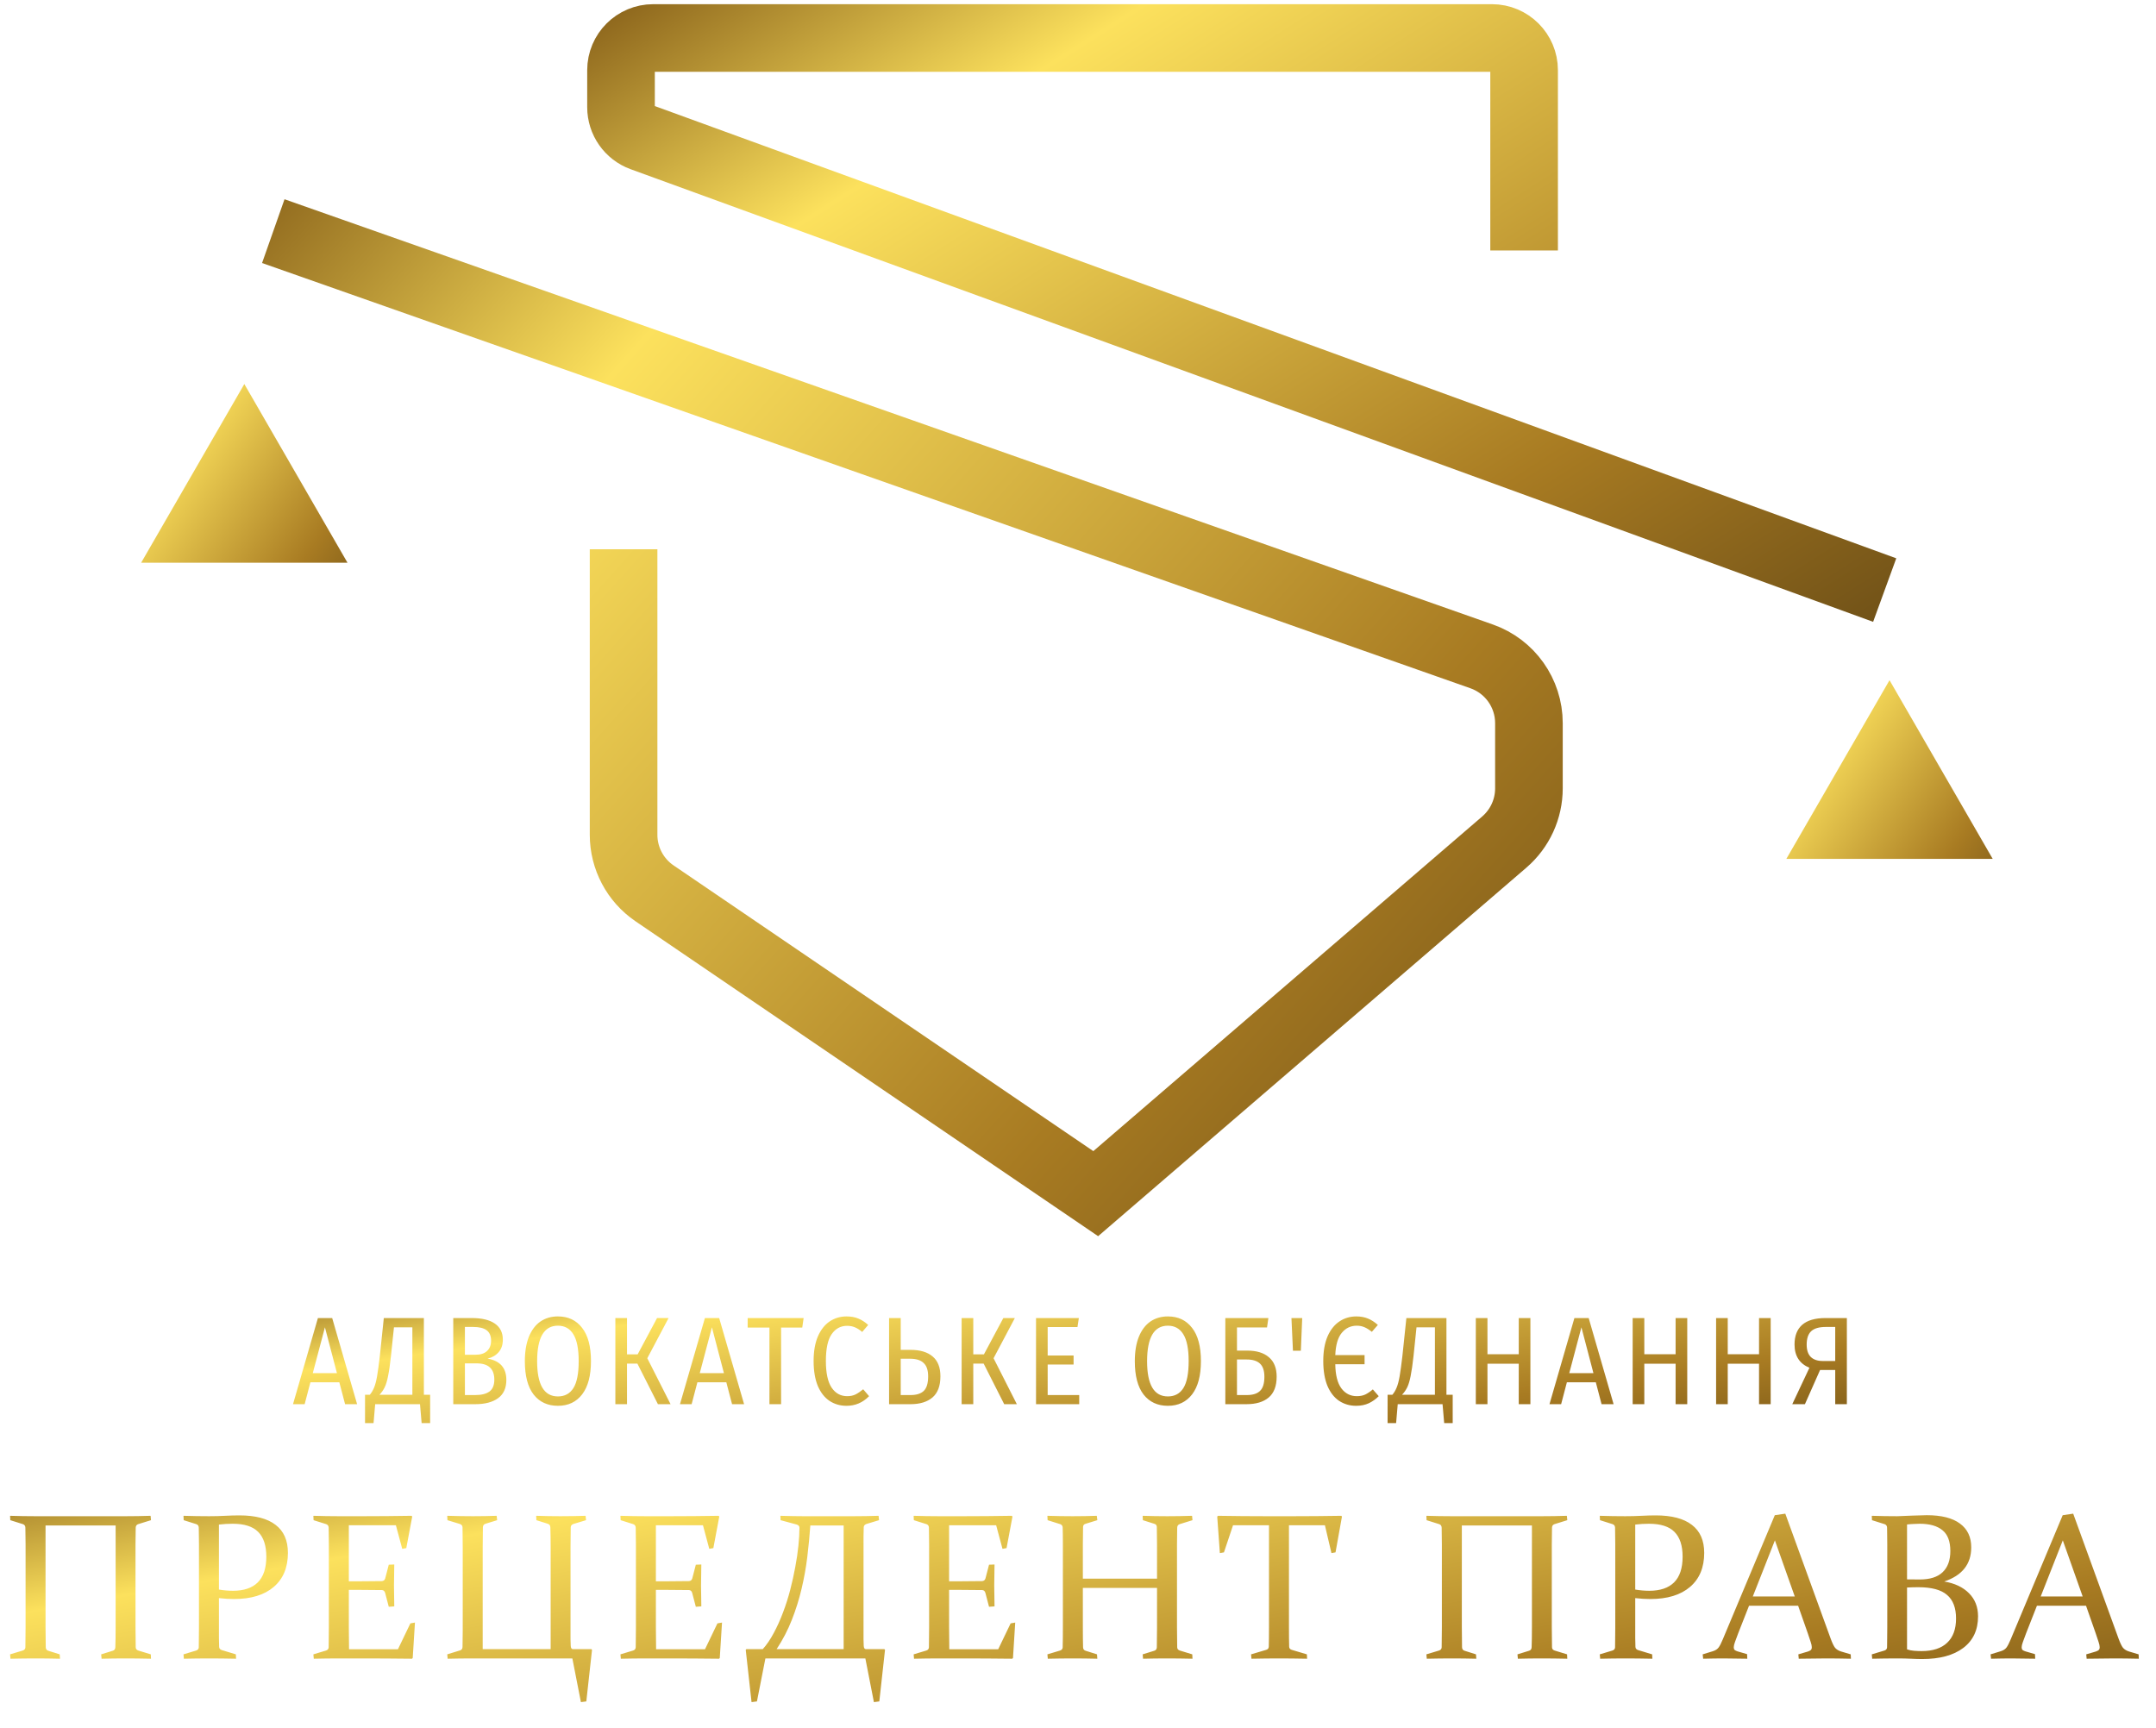 <svg width="227" height="182" viewBox="0 0 227 182" fill="none" xmlns="http://www.w3.org/2000/svg">
<path d="M28.774 24.339L155.996 69.118C158.981 70.168 160.977 72.988 160.977 76.152V83.017C160.977 85.189 160.031 87.253 158.385 88.67L115.366 125.695L68.917 94.073C66.877 92.684 65.656 90.376 65.656 87.908V57.842" stroke="url(#paint0_linear_325_12)" stroke-width="7.119"/>
<path d="M188.375 90.271L198.944 71.966L209.512 90.271H188.375Z" fill="url(#paint1_linear_325_12)" stroke="url(#paint2_linear_325_12)" stroke-width="0.339"/>
<path d="M15.156 59.085L25.724 40.78L36.292 59.085H15.156Z" fill="url(#paint3_linear_325_12)" stroke="url(#paint4_linear_325_12)" stroke-width="0.339"/>
<path d="M160.469 26.373V7.39C160.469 5.518 158.952 4 157.079 4H68.775C66.902 4 65.385 5.518 65.385 7.39V11.288C65.385 12.713 66.276 13.986 67.614 14.473L198.435 62.136" stroke="url(#paint5_linear_325_12)" stroke-width="7.119"/>
<path d="M36.333 147.864L35.727 145.557H32.682L32.075 147.864H30.85L33.473 138.795H34.975L37.599 147.864H36.333ZM32.932 144.595H35.476L34.211 139.77L32.932 144.595ZM45.288 146.875V149.854H44.392L44.221 147.864H39.502L39.33 149.854H38.434V146.875H38.935C39.119 146.655 39.269 146.405 39.383 146.124C39.506 145.834 39.611 145.438 39.699 144.937C39.787 144.428 39.884 143.72 39.989 142.815L40.411 138.795H44.629V146.875H45.288ZM43.417 139.77H41.479L41.163 142.802C41.066 143.69 40.965 144.388 40.859 144.898C40.763 145.399 40.644 145.794 40.503 146.084C40.363 146.374 40.178 146.638 39.95 146.875H43.417V139.77ZM51.334 143.066C52.653 143.294 53.312 144.041 53.312 145.307C53.312 146.168 53.022 146.809 52.442 147.231C51.862 147.653 51.062 147.864 50.042 147.864H47.723V138.795H49.687C50.732 138.795 51.536 138.988 52.099 139.375C52.661 139.761 52.943 140.328 52.943 141.075C52.943 141.611 52.793 142.051 52.494 142.393C52.204 142.727 51.818 142.951 51.334 143.066ZM48.949 139.731V142.657H50.082C50.592 142.657 50.987 142.53 51.268 142.275C51.558 142.011 51.703 141.646 51.703 141.181C51.703 140.671 51.545 140.302 51.229 140.073C50.921 139.845 50.447 139.731 49.805 139.731H48.949ZM50.056 146.902C50.697 146.902 51.189 146.778 51.532 146.532C51.875 146.278 52.046 145.86 52.046 145.28C52.046 144.138 51.427 143.567 50.188 143.567H48.949V146.902H50.056ZM58.741 138.623C59.822 138.623 60.67 139.023 61.285 139.823C61.909 140.614 62.221 141.783 62.221 143.329C62.221 144.85 61.913 146.014 61.298 146.822C60.683 147.631 59.831 148.035 58.741 148.035C57.66 148.035 56.807 147.64 56.184 146.849C55.568 146.049 55.261 144.88 55.261 143.342C55.261 142.332 55.401 141.475 55.683 140.772C55.973 140.06 56.377 139.524 56.895 139.164C57.423 138.804 58.038 138.623 58.741 138.623ZM58.741 139.599C57.282 139.599 56.553 140.847 56.553 143.342C56.553 145.812 57.282 147.047 58.741 147.047C59.461 147.047 60.006 146.752 60.375 146.163C60.744 145.575 60.929 144.63 60.929 143.329C60.929 142.037 60.74 141.093 60.362 140.495C59.993 139.898 59.453 139.599 58.741 139.599ZM70.392 138.795L68.152 143.026L70.603 147.864H69.272L67.11 143.593H66.016V147.864H64.79V138.795H66.016V142.617H67.137L69.18 138.795H70.392ZM77.078 147.864L76.472 145.557H73.427L72.82 147.864H71.594L74.218 138.795H75.72L78.343 147.864H77.078ZM73.677 144.595H76.221L74.956 139.77L73.677 144.595ZM84.612 138.795L84.467 139.797H82.239V147.864H81.013V139.797H78.72V138.795H84.612ZM89.13 138.623C89.605 138.623 90.017 138.698 90.369 138.847C90.721 138.988 91.068 139.212 91.41 139.52L90.778 140.258C90.523 140.038 90.268 139.876 90.013 139.77C89.767 139.665 89.495 139.612 89.196 139.612C88.51 139.612 87.966 139.906 87.561 140.495C87.157 141.075 86.955 142.015 86.955 143.316C86.955 144.582 87.157 145.517 87.561 146.124C87.966 146.721 88.51 147.02 89.196 147.02C89.539 147.02 89.833 146.959 90.079 146.836C90.325 146.713 90.593 146.532 90.883 146.295L91.503 147.02C90.844 147.697 90.053 148.035 89.13 148.035C88.453 148.035 87.851 147.859 87.324 147.508C86.806 147.156 86.397 146.629 86.098 145.926C85.808 145.214 85.663 144.344 85.663 143.316C85.663 142.297 85.813 141.435 86.111 140.732C86.419 140.029 86.832 139.502 87.35 139.151C87.878 138.799 88.471 138.623 89.13 138.623ZM95.863 142.143C96.874 142.143 97.652 142.376 98.197 142.842C98.741 143.299 99.014 143.993 99.014 144.924C99.014 145.935 98.737 146.677 98.183 147.152C97.63 147.626 96.856 147.864 95.863 147.864H93.609V138.795H94.835V142.143H95.863ZM95.89 146.902C96.496 146.902 96.953 146.757 97.261 146.467C97.568 146.168 97.722 145.658 97.722 144.937C97.722 144.287 97.564 143.817 97.247 143.527C96.94 143.228 96.47 143.079 95.837 143.079H94.835V146.902H95.89ZM106.851 138.795L104.61 143.026L107.062 147.864H105.73L103.568 143.593H102.474V147.864H101.248V138.795H102.474V142.617H103.595L105.638 138.795H106.851ZM113.589 138.795L113.444 139.744H110.307V142.736H113.035V143.685H110.307V146.902H113.628V147.864H109.081V138.795H113.589ZM122.962 138.623C124.043 138.623 124.891 139.023 125.506 139.823C126.13 140.614 126.442 141.783 126.442 143.329C126.442 144.85 126.135 146.014 125.52 146.822C124.905 147.631 124.052 148.035 122.962 148.035C121.882 148.035 121.029 147.64 120.405 146.849C119.79 146.049 119.482 144.88 119.482 143.342C119.482 142.332 119.623 141.475 119.904 140.772C120.194 140.06 120.599 139.524 121.117 139.164C121.644 138.804 122.259 138.623 122.962 138.623ZM122.962 139.599C121.504 139.599 120.774 140.847 120.774 143.342C120.774 145.812 121.504 147.047 122.962 147.047C123.683 147.047 124.228 146.752 124.597 146.163C124.966 145.575 125.151 144.63 125.151 143.329C125.151 142.037 124.962 141.093 124.584 140.495C124.215 139.898 123.674 139.599 122.962 139.599ZM131.319 142.222C132.303 142.222 133.063 142.455 133.599 142.921C134.144 143.378 134.416 144.059 134.416 144.964C134.416 145.957 134.135 146.691 133.573 147.165C133.019 147.631 132.241 147.864 131.24 147.864H129.012V138.795H133.546L133.401 139.783H130.238V142.222H131.319ZM131.292 146.902C131.907 146.902 132.364 146.757 132.663 146.467C132.971 146.177 133.125 145.68 133.125 144.977C133.125 144.344 132.971 143.883 132.663 143.593C132.356 143.303 131.89 143.158 131.266 143.158H130.238V146.902H131.292ZM136.132 142.235L135.973 138.795H137.107L136.962 142.235H136.132ZM145.163 147.02C144.873 147.319 144.53 147.565 144.135 147.758C143.739 147.943 143.291 148.035 142.79 148.035C142.114 148.035 141.512 147.859 140.984 147.508C140.466 147.156 140.057 146.629 139.758 145.926C139.468 145.214 139.323 144.344 139.323 143.316C139.323 142.297 139.473 141.435 139.772 140.732C140.079 140.029 140.497 139.502 141.024 139.151C141.551 138.799 142.144 138.623 142.803 138.623C143.269 138.623 143.678 138.698 144.029 138.847C144.381 138.988 144.728 139.212 145.071 139.52L144.438 140.245C144.166 140.025 143.906 139.862 143.66 139.757C143.414 139.652 143.146 139.599 142.856 139.599C142.215 139.599 141.687 139.849 141.274 140.35C140.861 140.842 140.633 141.624 140.589 142.697H143.673V143.659H140.589C140.606 144.801 140.822 145.649 141.235 146.203C141.648 146.748 142.188 147.02 142.856 147.02C143.199 147.02 143.493 146.963 143.739 146.849C143.994 146.726 144.262 146.546 144.543 146.308L145.163 147.02ZM152.951 146.875V149.854H152.055L151.883 147.864H147.164L146.993 149.854H146.096V146.875H146.597C146.782 146.655 146.931 146.405 147.045 146.124C147.169 145.834 147.274 145.438 147.362 144.937C147.45 144.428 147.546 143.72 147.652 142.815L148.074 138.795H152.292V146.875H152.951ZM151.079 139.77H149.141L148.825 142.802C148.728 143.69 148.627 144.388 148.522 144.898C148.425 145.399 148.307 145.794 148.166 146.084C148.025 146.374 147.841 146.638 147.612 146.875H151.079V139.77ZM159.906 147.864V143.606H156.611V147.864H155.385V138.795H156.611V142.604H159.906V138.795H161.132V147.864H159.906ZM168.625 147.864L168.019 145.557H164.974L164.368 147.864H163.142L165.765 138.795H167.268L169.891 147.864H168.625ZM165.224 144.595H167.769L166.503 139.77L165.224 144.595ZM176.421 147.864V143.606H173.125V147.864H171.899V138.795H173.125V142.604H176.421V138.795H177.646V147.864H176.421ZM185.205 147.864V143.606H181.91V147.864H180.684V138.795H181.91V142.604H185.205V138.795H186.431V147.864H185.205ZM194.452 138.795V147.864H193.226V144.265H191.631L190.036 147.864H188.704L190.51 144.028C189.465 143.597 188.942 142.78 188.942 141.576C188.942 140.671 189.21 139.981 189.746 139.507C190.291 139.032 191.108 138.795 192.198 138.795H194.452ZM193.226 143.316V139.731H192.237C191.534 139.731 191.02 139.88 190.695 140.179C190.379 140.478 190.22 140.948 190.22 141.589C190.22 142.169 190.365 142.604 190.655 142.894C190.954 143.175 191.367 143.316 191.894 143.316H193.226Z" fill="url(#paint6_linear_325_12)"/>
<path d="M4.817 173.467C4.824 173.66 4.917 173.782 5.095 173.832L6.286 174.207L6.318 174.668C5.467 174.647 4.616 174.636 3.765 174.636C2.914 174.636 2.027 174.647 1.105 174.668L1.062 174.207L2.381 173.81C2.567 173.753 2.664 173.642 2.671 173.478C2.685 172.898 2.693 172.187 2.693 171.343V162.643C2.693 161.928 2.685 161.334 2.671 160.862C2.664 160.676 2.578 160.555 2.414 160.498L1.083 160.079L1.062 159.618C1.985 159.647 2.871 159.661 3.722 159.661H13.238C14.088 159.661 14.961 159.647 15.855 159.618L15.898 160.079L14.546 160.498C14.382 160.555 14.296 160.676 14.289 160.862C14.274 161.334 14.267 161.928 14.267 162.643V171.343C14.267 172.187 14.274 172.898 14.289 173.478C14.296 173.642 14.392 173.753 14.578 173.81L15.876 174.207L15.898 174.668C14.954 174.647 14.053 174.636 13.195 174.636C12.344 174.636 11.51 174.647 10.695 174.668L10.652 174.207L11.864 173.832C12.043 173.782 12.136 173.66 12.143 173.467C12.165 172.895 12.175 172.187 12.175 171.343V160.637H4.795V171.343C4.795 172.187 4.802 172.895 4.817 173.467ZM23.052 167.385C23.552 167.47 24.046 167.513 24.532 167.513C25.676 167.513 26.545 167.22 27.139 166.634C27.739 166.04 28.04 165.135 28.04 163.92C28.04 162.754 27.754 161.885 27.182 161.313C26.617 160.741 25.723 160.455 24.5 160.455C24.021 160.455 23.538 160.483 23.052 160.541V167.385ZM23.052 171.343C23.052 171.772 23.052 172.158 23.052 172.502C23.059 172.845 23.066 173.152 23.073 173.424C23.08 173.589 23.173 173.699 23.352 173.757L24.832 174.207L24.854 174.668C23.817 174.647 22.873 174.636 22.022 174.636C21.157 174.636 20.27 174.647 19.361 174.668L19.319 174.207L20.638 173.81C20.824 173.753 20.921 173.642 20.928 173.478C20.935 173.192 20.938 172.873 20.938 172.523C20.945 172.165 20.949 171.772 20.949 171.343V162.643C20.949 162.278 20.945 161.949 20.938 161.656C20.938 161.363 20.935 161.098 20.928 160.862C20.921 160.676 20.835 160.555 20.67 160.498L19.34 160.079L19.319 159.618C20.241 159.647 21.139 159.661 22.011 159.661C22.598 159.661 23.163 159.647 23.706 159.618C24.257 159.589 24.757 159.575 25.208 159.575C26.888 159.575 28.158 159.908 29.016 160.573C29.881 161.231 30.314 162.214 30.314 163.523C30.314 165.06 29.817 166.255 28.823 167.106C27.829 167.957 26.434 168.382 24.639 168.382C24.146 168.382 23.617 168.35 23.052 168.286V171.343ZM35.655 159.661H38.262C39.864 159.661 41.555 159.647 43.336 159.618L43.4 159.704L42.778 163.019L42.349 163.094L41.684 160.616H36.728V166.516H37.704C38.448 166.516 39.277 166.509 40.193 166.494C40.379 166.487 40.5 166.394 40.557 166.215L40.933 164.767L41.512 164.746C41.491 165.747 41.48 166.487 41.48 166.966C41.48 167.431 41.491 168.161 41.512 169.155L40.933 169.197L40.547 167.728C40.489 167.542 40.379 167.445 40.214 167.438C39.284 167.424 38.444 167.417 37.693 167.417H36.728V171.321C36.728 172.115 36.735 172.898 36.749 173.671H41.898L43.207 170.946L43.69 170.86L43.454 174.593L43.379 174.668C41.526 174.647 39.817 174.636 38.251 174.636H35.698C34.833 174.636 33.946 174.647 33.038 174.668L32.995 174.207L34.314 173.81C34.493 173.76 34.589 173.649 34.604 173.478C34.611 173.192 34.614 172.873 34.614 172.523C34.621 172.165 34.625 171.772 34.625 171.343V162.643C34.625 162.278 34.621 161.949 34.614 161.656C34.614 161.363 34.611 161.098 34.604 160.862C34.596 160.676 34.511 160.555 34.346 160.498L33.016 160.079L32.995 159.618C33.917 159.647 34.804 159.661 35.655 159.661ZM60.069 171.611C60.069 172.012 60.069 172.351 60.069 172.63C60.076 172.909 60.083 173.131 60.09 173.295C60.098 173.538 60.176 173.66 60.326 173.66H62.268L62.332 173.735L61.732 179.163L61.163 179.238L60.262 174.636H49.749C48.898 174.636 48.026 174.647 47.132 174.668L47.089 174.207L48.441 173.789C48.605 173.739 48.691 173.621 48.698 173.435C48.712 172.963 48.719 172.369 48.719 171.654V162.943C48.719 162.107 48.712 161.399 48.698 160.819C48.691 160.655 48.594 160.541 48.408 160.476L47.11 160.079L47.089 159.618C48.04 159.647 48.941 159.661 49.792 159.661C50.643 159.661 51.476 159.647 52.292 159.618L52.345 160.079L51.122 160.455C50.944 160.505 50.851 160.63 50.843 160.83C50.829 161.402 50.822 162.107 50.822 162.943V173.66H57.977V162.943C57.977 162.107 57.966 161.402 57.945 160.83C57.938 160.63 57.845 160.505 57.666 160.455L56.475 160.079L56.454 159.618C57.298 159.647 58.145 159.661 58.996 159.661C59.854 159.661 60.741 159.647 61.657 159.618L61.7 160.079L60.38 160.476C60.194 160.541 60.098 160.655 60.09 160.819C60.076 161.399 60.069 162.107 60.069 162.943V171.611ZM67.984 159.661H70.591C72.193 159.661 73.884 159.647 75.665 159.618L75.73 159.704L75.107 163.019L74.678 163.094L74.013 160.616H69.057V166.516H70.033C70.777 166.516 71.607 166.509 72.522 166.494C72.708 166.487 72.83 166.394 72.887 166.215L73.262 164.767L73.841 164.746C73.82 165.747 73.809 166.487 73.809 166.966C73.809 167.431 73.82 168.161 73.841 169.155L73.262 169.197L72.876 167.728C72.819 167.542 72.708 167.445 72.543 167.438C71.614 167.424 70.773 167.417 70.023 167.417H69.057V171.321C69.057 172.115 69.064 172.898 69.079 173.671H74.228L75.536 170.946L76.019 170.86L75.783 174.593L75.708 174.668C73.856 174.647 72.147 174.636 70.58 174.636H68.027C67.162 174.636 66.275 174.647 65.367 174.668L65.324 174.207L66.644 173.81C66.822 173.76 66.919 173.649 66.933 173.478C66.94 173.192 66.944 172.873 66.944 172.523C66.951 172.165 66.955 171.772 66.955 171.343V162.643C66.955 162.278 66.951 161.949 66.944 161.656C66.944 161.363 66.94 161.098 66.933 160.862C66.926 160.676 66.84 160.555 66.676 160.498L65.346 160.079L65.324 159.618C66.247 159.647 67.133 159.661 67.984 159.661ZM88.826 173.66V160.637H85.318C85.24 161.731 85.132 162.84 84.997 163.963C84.861 165.078 84.66 166.19 84.396 167.299C84.138 168.4 83.799 169.487 83.377 170.56C82.962 171.625 82.426 172.659 81.768 173.66H88.826ZM80.588 174.636L79.697 179.163L79.129 179.238L78.517 173.735L78.582 173.66H80.309C80.731 173.188 81.113 172.627 81.457 171.976C81.821 171.304 82.147 170.585 82.433 169.82C82.726 169.054 82.98 168.261 83.194 167.438C83.409 166.609 83.588 165.801 83.731 165.014C83.881 164.22 83.992 163.469 84.063 162.761C84.135 162.053 84.171 161.424 84.171 160.873C84.171 160.701 84.067 160.587 83.859 160.53L82.186 160.079L82.165 159.618C83.137 159.647 83.942 159.661 84.578 159.661H89.845C90.704 159.661 91.59 159.647 92.506 159.618L92.549 160.079L91.229 160.476C91.043 160.541 90.947 160.655 90.939 160.819C90.932 161.106 90.925 161.424 90.918 161.774C90.918 162.125 90.918 162.514 90.918 162.943V171.611C90.918 172.012 90.918 172.351 90.918 172.63C90.925 172.909 90.932 173.131 90.939 173.295C90.947 173.538 91.025 173.66 91.175 173.66H93.117L93.181 173.735L92.581 179.163L92.012 179.238L91.111 174.636H80.588ZM98.855 159.661H101.462C103.064 159.661 104.755 159.647 106.536 159.618L106.6 159.704L105.978 163.019L105.549 163.094L104.884 160.616H99.928V166.516H100.904C101.648 166.516 102.477 166.509 103.393 166.494C103.579 166.487 103.7 166.394 103.757 166.215L104.133 164.767L104.712 164.746C104.691 165.747 104.68 166.487 104.68 166.966C104.68 167.431 104.691 168.161 104.712 169.155L104.133 169.197L103.747 167.728C103.689 167.542 103.579 167.445 103.414 167.438C102.484 167.424 101.644 167.417 100.893 167.417H99.928V171.321C99.928 172.115 99.935 172.898 99.949 173.671H105.098L106.407 170.946L106.89 170.86L106.654 174.593L106.579 174.668C104.726 174.647 103.017 174.636 101.451 174.636H98.898C98.032 174.636 97.146 174.647 96.237 174.668L96.195 174.207L97.514 173.81C97.693 173.76 97.789 173.649 97.804 173.478C97.811 173.192 97.814 172.873 97.814 172.523C97.822 172.165 97.825 171.772 97.825 171.343V162.643C97.825 162.278 97.822 161.949 97.814 161.656C97.814 161.363 97.811 161.098 97.804 160.862C97.796 160.676 97.711 160.555 97.546 160.498L96.216 160.079L96.195 159.618C97.117 159.647 98.004 159.661 98.855 159.661ZM114.011 167.213V171.343C114.011 172.187 114.018 172.895 114.033 173.467C114.04 173.66 114.133 173.782 114.312 173.832L115.502 174.207L115.535 174.668C114.684 174.647 113.833 174.636 112.982 174.636C112.13 174.636 111.244 174.647 110.321 174.668L110.278 174.207L111.598 173.81C111.784 173.753 111.88 173.642 111.887 173.478C111.902 172.898 111.909 172.187 111.909 171.343V162.643C111.909 161.928 111.902 161.334 111.887 160.862C111.88 160.676 111.794 160.555 111.63 160.498L110.3 160.079L110.278 159.618C111.201 159.647 112.088 159.661 112.939 159.661C113.797 159.661 114.644 159.647 115.481 159.618L115.535 160.079L114.312 160.455C114.133 160.498 114.04 160.609 114.033 160.787C114.018 161.302 114.011 161.907 114.011 162.6V166.237H121.821V162.6C121.821 161.907 121.814 161.302 121.799 160.787C121.792 160.609 121.699 160.498 121.52 160.455L120.33 160.079L120.308 159.618C121.181 159.647 122.042 159.661 122.894 159.661C123.745 159.661 124.617 159.647 125.511 159.618L125.554 160.079L124.202 160.498C124.038 160.555 123.952 160.676 123.945 160.862C123.93 161.334 123.923 161.928 123.923 162.643V171.343C123.923 172.187 123.93 172.898 123.945 173.478C123.952 173.642 124.048 173.753 124.234 173.81L125.532 174.207L125.554 174.668C124.61 174.647 123.709 174.636 122.851 174.636C122 174.636 121.166 174.647 120.351 174.668L120.308 174.207L121.52 173.832C121.699 173.782 121.792 173.66 121.799 173.467C121.814 172.895 121.821 172.187 121.821 171.343V167.213H114.011ZM134.682 174.636C133.802 174.636 132.829 174.647 131.764 174.668L131.721 174.207L133.308 173.735C133.487 173.685 133.58 173.574 133.587 173.403C133.602 172.859 133.609 172.165 133.609 171.321V160.616H129.822L128.867 163.469L128.438 163.544L128.159 159.704L128.234 159.618C129.994 159.647 131.678 159.661 133.287 159.661H136.151C137.753 159.661 139.444 159.647 141.225 159.618L141.29 159.704L140.614 163.469L140.185 163.544L139.498 160.616H135.711V171.321C135.711 172.165 135.718 172.859 135.733 173.403C135.74 173.574 135.833 173.685 136.012 173.735L137.599 174.207L137.621 174.668C136.512 174.647 135.533 174.636 134.682 174.636ZM153.934 173.467C153.942 173.66 154.035 173.782 154.213 173.832L155.404 174.207L155.436 174.668C154.585 174.647 153.734 174.636 152.883 174.636C152.032 174.636 151.145 174.647 150.223 174.668L150.18 174.207L151.499 173.81C151.685 173.753 151.782 173.642 151.789 173.478C151.803 172.898 151.81 172.187 151.81 171.343V162.643C151.81 161.928 151.803 161.334 151.789 160.862C151.782 160.676 151.696 160.555 151.532 160.498L150.201 160.079L150.18 159.618C151.102 159.647 151.989 159.661 152.84 159.661H162.355C163.206 159.661 164.079 159.647 164.973 159.618L165.016 160.079L163.664 160.498C163.5 160.555 163.414 160.676 163.407 160.862C163.392 161.334 163.385 161.928 163.385 162.643V171.343C163.385 172.187 163.392 172.898 163.407 173.478C163.414 173.642 163.51 173.753 163.696 173.81L164.994 174.207L165.016 174.668C164.072 174.647 163.171 174.636 162.312 174.636C161.461 174.636 160.628 174.647 159.813 174.668L159.77 174.207L160.982 173.832C161.161 173.782 161.254 173.66 161.261 173.467C161.283 172.895 161.293 172.187 161.293 171.343V160.637H153.913V171.343C153.913 172.187 153.92 172.895 153.934 173.467ZM172.17 167.385C172.67 167.47 173.164 167.513 173.65 167.513C174.794 167.513 175.663 167.22 176.257 166.634C176.857 166.04 177.158 165.135 177.158 163.92C177.158 162.754 176.872 161.885 176.3 161.313C175.735 160.741 174.841 160.455 173.618 160.455C173.139 160.455 172.656 160.483 172.17 160.541V167.385ZM172.17 171.343C172.17 171.772 172.17 172.158 172.17 172.502C172.177 172.845 172.184 173.152 172.191 173.424C172.198 173.589 172.291 173.699 172.47 173.757L173.95 174.207L173.972 174.668C172.935 174.647 171.991 174.636 171.14 174.636C170.274 174.636 169.388 174.647 168.479 174.668L168.436 174.207L169.756 173.81C169.942 173.753 170.038 173.642 170.046 173.478C170.053 173.192 170.056 172.873 170.056 172.523C170.063 172.165 170.067 171.772 170.067 171.343V162.643C170.067 162.278 170.063 161.949 170.056 161.656C170.056 161.363 170.053 161.098 170.046 160.862C170.038 160.676 169.953 160.555 169.788 160.498L168.458 160.079L168.436 159.618C169.359 159.647 170.256 159.661 171.129 159.661C171.715 159.661 172.28 159.647 172.824 159.618C173.375 159.589 173.875 159.575 174.326 159.575C176.006 159.575 177.276 159.908 178.134 160.573C178.999 161.231 179.432 162.214 179.432 163.523C179.432 165.06 178.935 166.255 177.941 167.106C176.947 167.957 175.552 168.382 173.757 168.382C173.264 168.382 172.735 168.35 172.17 168.286V171.343ZM187.97 159.393L192.732 172.512C192.911 173.006 193.072 173.342 193.215 173.521C193.365 173.692 193.576 173.821 193.848 173.907L194.856 174.207L194.878 174.668C193.941 174.647 193.072 174.636 192.271 174.636C191.456 174.636 190.494 174.647 189.386 174.668L189.343 174.207L190.362 173.907C190.505 173.857 190.605 173.803 190.662 173.746C190.726 173.682 190.759 173.585 190.759 173.456C190.759 173.313 190.719 173.127 190.641 172.898C190.569 172.662 190.465 172.351 190.33 171.965L189.321 169.09H184.151L183.024 171.954C182.874 172.355 182.756 172.673 182.67 172.909C182.584 173.145 182.542 173.331 182.542 173.467C182.542 173.589 182.574 173.682 182.638 173.746C182.71 173.803 182.813 173.853 182.949 173.896L183.947 174.186L183.968 174.668C182.953 174.647 182.123 174.636 181.48 174.636C180.836 174.636 180.117 174.647 179.323 174.668L179.27 174.207L180.353 173.875C180.625 173.789 180.825 173.656 180.954 173.478C181.083 173.299 181.226 173.02 181.383 172.641L186.865 159.554L187.97 159.393ZM184.548 168.114H188.967L186.875 162.203L184.548 168.114ZM197.076 159.618C197.998 159.647 198.896 159.661 199.768 159.661C200.097 159.647 200.63 159.625 201.367 159.597C202.103 159.568 202.6 159.554 202.858 159.554C204.402 159.554 205.568 159.847 206.355 160.433C207.149 161.013 207.546 161.849 207.546 162.943C207.546 164.703 206.598 165.901 204.703 166.537C205.811 166.723 206.68 167.134 207.31 167.771C207.946 168.407 208.264 169.219 208.264 170.206C208.264 171.636 207.746 172.745 206.709 173.531C205.672 174.311 204.234 174.701 202.396 174.701C202.032 174.701 201.635 174.69 201.206 174.668C200.784 174.647 200.308 174.636 199.779 174.636C198.914 174.636 198.027 174.647 197.119 174.668L197.076 174.207L198.395 173.81C198.574 173.76 198.671 173.649 198.685 173.478C198.692 173.192 198.696 172.873 198.696 172.523C198.703 172.165 198.706 171.772 198.706 171.343V162.643C198.706 162.278 198.703 161.949 198.696 161.656C198.696 161.363 198.692 161.098 198.685 160.862C198.678 160.676 198.592 160.555 198.427 160.498L197.097 160.079L197.076 159.618ZM200.787 167.17V173.682C201.002 173.76 201.249 173.81 201.528 173.832C201.814 173.853 202.075 173.864 202.311 173.864C203.498 173.864 204.399 173.571 205.014 172.984C205.636 172.398 205.947 171.547 205.947 170.431C205.947 169.315 205.633 168.489 205.003 167.953C204.381 167.41 203.373 167.138 201.978 167.138C201.57 167.138 201.174 167.149 200.787 167.17ZM200.787 166.312C201.231 166.319 201.681 166.323 202.139 166.323C203.197 166.323 203.995 166.069 204.531 165.561C205.075 165.046 205.346 164.302 205.346 163.33C205.346 162.307 205.068 161.574 204.51 161.131C203.959 160.68 203.162 160.455 202.118 160.455C201.932 160.455 201.728 160.462 201.506 160.476C201.284 160.483 201.045 160.501 200.787 160.53V166.312ZM218.282 159.393L223.045 172.512C223.224 173.006 223.385 173.342 223.528 173.521C223.678 173.692 223.889 173.821 224.161 173.907L225.169 174.207L225.191 174.668C224.254 174.647 223.385 174.636 222.584 174.636C221.769 174.636 220.807 174.647 219.698 174.668L219.655 174.207L220.674 173.907C220.817 173.857 220.918 173.803 220.975 173.746C221.039 173.682 221.071 173.585 221.071 173.456C221.071 173.313 221.032 173.127 220.953 172.898C220.882 172.662 220.778 172.351 220.642 171.965L219.634 169.09H214.463L213.337 171.954C213.187 172.355 213.069 172.673 212.983 172.909C212.897 173.145 212.854 173.331 212.854 173.467C212.854 173.589 212.886 173.682 212.951 173.746C213.022 173.803 213.126 173.853 213.262 173.896L214.26 174.186L214.281 174.668C213.265 174.647 212.436 174.636 211.792 174.636C211.149 174.636 210.43 174.647 209.636 174.668L209.582 174.207L210.666 173.875C210.938 173.789 211.138 173.656 211.267 173.478C211.395 173.299 211.538 173.02 211.696 172.641L217.177 159.554L218.282 159.393ZM214.86 168.114H219.28L217.188 162.203L214.86 168.114Z" fill="url(#paint7_linear_325_12)"/>
<defs>
<linearGradient id="paint0_linear_325_12" x1="-62.26" y1="-26.424" x2="479.679" y2="459.09" gradientUnits="userSpaceOnUse">
<stop stop-color="#251909"/>
<stop offset="0.12" stop-color="#71470C"/>
<stop offset="0.19" stop-color="#FCE15D"/>
<stop offset="0.31" stop-color="#A87B22"/>
<stop offset="0.46" stop-color="#251909"/>
<stop offset="0.66" stop-color="#A87B22"/>
<stop offset="0.82" stop-color="#49320A"/>
<stop offset="0.92" stop-color="#FCE15D"/>
<stop offset="1" stop-color="#251909"/>
</linearGradient>
<linearGradient id="paint1_linear_325_12" x1="169.128" y1="59.064" x2="295.074" y2="145.569" gradientUnits="userSpaceOnUse">
<stop stop-color="#251909"/>
<stop offset="0.12" stop-color="#71470C"/>
<stop offset="0.19" stop-color="#FCE15D"/>
<stop offset="0.31" stop-color="#A87B22"/>
<stop offset="0.46" stop-color="#251909"/>
<stop offset="0.66" stop-color="#A87B22"/>
<stop offset="0.82" stop-color="#49320A"/>
<stop offset="0.92" stop-color="#FCE15D"/>
<stop offset="1" stop-color="#251909"/>
</linearGradient>
<linearGradient id="paint2_linear_325_12" x1="169.128" y1="59.064" x2="295.074" y2="145.569" gradientUnits="userSpaceOnUse">
<stop stop-color="#251909"/>
<stop offset="0.12" stop-color="#71470C"/>
<stop offset="0.19" stop-color="#FCE15D"/>
<stop offset="0.31" stop-color="#A87B22"/>
<stop offset="0.46" stop-color="#251909"/>
<stop offset="0.66" stop-color="#A87B22"/>
<stop offset="0.82" stop-color="#49320A"/>
<stop offset="0.92" stop-color="#FCE15D"/>
<stop offset="1" stop-color="#251909"/>
</linearGradient>
<linearGradient id="paint3_linear_325_12" x1="-4.092" y1="27.878" x2="121.854" y2="114.383" gradientUnits="userSpaceOnUse">
<stop stop-color="#251909"/>
<stop offset="0.12" stop-color="#71470C"/>
<stop offset="0.19" stop-color="#FCE15D"/>
<stop offset="0.31" stop-color="#A87B22"/>
<stop offset="0.46" stop-color="#251909"/>
<stop offset="0.66" stop-color="#A87B22"/>
<stop offset="0.82" stop-color="#49320A"/>
<stop offset="0.92" stop-color="#FCE15D"/>
<stop offset="1" stop-color="#251909"/>
</linearGradient>
<linearGradient id="paint4_linear_325_12" x1="-4.092" y1="27.878" x2="121.854" y2="114.383" gradientUnits="userSpaceOnUse">
<stop stop-color="#251909"/>
<stop offset="0.12" stop-color="#71470C"/>
<stop offset="0.19" stop-color="#FCE15D"/>
<stop offset="0.31" stop-color="#A87B22"/>
<stop offset="0.46" stop-color="#251909"/>
<stop offset="0.66" stop-color="#A87B22"/>
<stop offset="0.82" stop-color="#49320A"/>
<stop offset="0.92" stop-color="#FCE15D"/>
<stop offset="1" stop-color="#251909"/>
</linearGradient>
<linearGradient id="paint5_linear_325_12" x1="-26.233" y1="-25.116" x2="257.021" y2="420.139" gradientUnits="userSpaceOnUse">
<stop stop-color="#251909"/>
<stop offset="0.12" stop-color="#71470C"/>
<stop offset="0.19" stop-color="#FCE15D"/>
<stop offset="0.31" stop-color="#A87B22"/>
<stop offset="0.46" stop-color="#251909"/>
<stop offset="0.66" stop-color="#A87B22"/>
<stop offset="0.82" stop-color="#49320A"/>
<stop offset="0.92" stop-color="#FCE15D"/>
<stop offset="1" stop-color="#251909"/>
</linearGradient>
<linearGradient id="paint6_linear_325_12" x1="-82.861" y1="127.85" x2="-59.034" y2="296.622" gradientUnits="userSpaceOnUse">
<stop stop-color="#251909"/>
<stop offset="0.12" stop-color="#71470C"/>
<stop offset="0.19" stop-color="#FCE15D"/>
<stop offset="0.31" stop-color="#A87B22"/>
<stop offset="0.46" stop-color="#251909"/>
<stop offset="0.66" stop-color="#A87B22"/>
<stop offset="0.82" stop-color="#49320A"/>
<stop offset="0.92" stop-color="#FCE15D"/>
<stop offset="1" stop-color="#251909"/>
</linearGradient>
<linearGradient id="paint7_linear_325_12" x1="-155.623" y1="142.114" x2="-106.581" y2="424.063" gradientUnits="userSpaceOnUse">
<stop stop-color="#251909"/>
<stop offset="0.12" stop-color="#71470C"/>
<stop offset="0.19" stop-color="#FCE15D"/>
<stop offset="0.31" stop-color="#A87B22"/>
<stop offset="0.46" stop-color="#251909"/>
<stop offset="0.66" stop-color="#A87B22"/>
<stop offset="0.82" stop-color="#49320A"/>
<stop offset="0.92" stop-color="#FCE15D"/>
<stop offset="1" stop-color="#251909"/>
</linearGradient>
</defs>
</svg>
